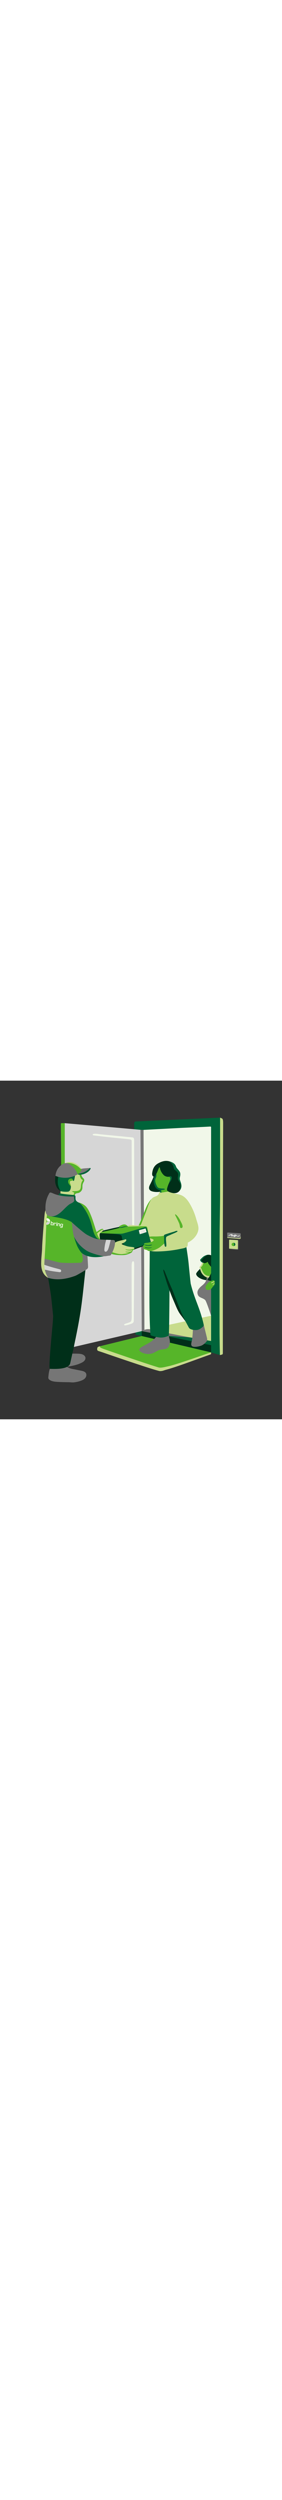 <svg xmlns="http://www.w3.org/2000/svg" xml:space="preserve" width="128" viewBox="0 0 944.88 1133.86"><rect x="0" y="0" width="944.88" height="1133.86" fill="#333333" stroke="none"/><defs><clipPath id="a" clipPathUnits="userSpaceOnUse"><path d="M0 850.4h708.66V0H0Z"/></clipPath></defs><g clip-path="url(#a)" transform="matrix(1.333 0 0 -1.333 0 1133.86)"><path fill="#00643a" d="M356.11 209.22s-9.68 2.2-12.18 2.87c-2.5.67-3.53.46-3.53 4.7v19.45h21.02Z"/><path fill="#56b529" d="m251.6 183.63 104.51 25.59 14.18 3.7 171.66-38.36.27-3.85-11.6-2.62-105.86-38.17-24.96-5.32-152.99 53.57z"/><path fill="#f1f7e9" d="m544.59 227.64-181.73-3.56-19.12 3.56v509.88h200.85Z"/><path fill="#c8dc8c" d="M359 223.25 548.5 264l2.27-89.41-25.28-3.93z"/><path fill="#00643a" d="M554.1 737.52c-13.08-2.35-81.93-4.7-100.74-5.68l-57.23-3.03-44.37-2.34c-5.95-.32-8.48-.63-14.43-.94v7.83c0 2.79.03 5.46-.12 8.24-.07 1.33 0 2.71.52 3.94.62 1.42 1.83 2.46 3.4 2.53l3.9.18 11.36.52 15.34.7 18.44.84 20.67.94 22.03 1 22.52 1.03 22.11 1 20.86.96 18.7.85 15.7.72 11.8.54c2.34.1 4.69.2 7.03.32l1.62.07s6.72-7.33 6-14.05c-.02-.3-1.35-3.73-1.54-3.96-.2-.25-.52-.34-.83-.42-2.45-.64-.28-1.35-2.74-1.8"/><path fill="#d6d6d6" d="m162.65 743.83 190.88-16.68 5.98-503.9-2.72-1.62-193.53-45.1Z"/><path fill="#56b529" d="M162.66 743.83h-7.68c-1.87 0-2-.67-2-3.45 0-2.79 3.57-449.8 3.57-449.8h6.72Z"/><path fill="#f1f7e9" d="m332.5 708.1-51.44 5c-8.58.82-17.15 1.66-25.72 2.49-7.18.7-12.71 2.14-19.9 1.4-1.13-.28-2.47-.93-2.43-2.09.05-1.25 1.62-1.74 2.86-1.9a2223.76 2223.76 0 0 1 67.13-7.39c4.1-.38 15.73-1.55 22.78-2.43 4.46-.56 4.8-2.1 5.15-3.06.08-.22.09-2.9.04-7.18-.17-15.49.46-181.74 1.8-223.81.02-.78 2.02 5.5 2.77 5.28 1.17-.35 1.78 1.36 1.79 2.58.41 53.45-.16 210.16-.15 223.86 0 6.24-2.25 7.02-4.67 7.26M324.35 243.2c-4.68-1.82-8.4-2.55-10.7-3.73-1.27-.65-2.14-2.05-1.33-2.98 1.46-1.69 10.66.95 17.34 3.36 4.37 1.58 6.59 3.42 6.59 7.97 0 5.75 1.06 127.89 1.06 139.06 0 5.6.02 10.08-2.64 10.08-2.45 0-3.82-3.25-3.82-13.45 0-16.24 0-110.84.26-124.09 0-14.41-2.23-14.46-6.76-16.22"/><path fill="#c8dc8c" d="m576.14 451.06-.02-.02a.86.86 0 0 1-.18-.39c-.2-.8-.13-1.7-.13-2.52v-19.2l1.3-.11 4.17-.35 5.68-.47c1.92-.16 3.77-1.2 5.7-1.37l2.47-.2c1-.09 2.03-.08 2.87.56.25.18.47.41.63.67.12.2.1.34.08.56-.07 1.45-.07 3.8-.13 5.25l-.26 5.46-.25 5.38-.2 4.1-.05 1.2c0 .1.03.35-.02.44l-1.78.11-4.22.26-5.4.34a9450 9450 0 0 1-5.31.33c-1.43.1-2.88.25-4.3.17-.23-.02-.48-.04-.65-.2"/><path fill="#767676" d="M571.14 457.14v6.17c0 1.4-.13 2.88-.02 4.28.16 2.01 2.21 1.56 3.58 1.48l4.53-.29 11.45-.71 10.4-.66c1.09-.06 2.17-.07 3.22-.39.97-.29.72-1.77.72-2.3l-.04-3.72c0-1.72-.2-3.03-.2-4.75 0-.53-2.53-2.27-3.82-2.16l-4.95.43-11.97 1.02-10.03.86-1.2.09c-.57.04-1.67.63-1.67.65"/><path fill="#56b529" d="M586.77 443.4c-1.02.12-4.54-.96-4.67-3.89-.14-2.92 2.25-4.21 4.32-4.39 1.85-.16 2.08.9 2.8 1.47.81.63.87 1.6.88 2.47.03 2.14.56 3.88-3.33 4.34"/><path fill="#00643a" d="M586.92 435.1c.62-.04 2.24.4 2.75.74.78.5 2 1.3 1.89 3.84-.1 1.95-1.72 3.87-4.8 3.72 2.52-1.5 2.24-7.26.16-8.3"/><path fill="#d6d6d6" d="M580.94 465.07c.95.28 2.14.46 2.89-.06.59-.41.64-1.08.83-1.66.2-.59.78-1.23 1.57-1.14.3.04.56.18.81.31.93.5 1.9 1 3 1.24 1.09.24 2.34.22 3.3-.24.9-.43 1.44-1.17 2.1-1.8.65-.64 1.6-1.23 2.66-1.14.82.07 1.47.53 2.13.9.67.36 1.69.82 2.3.4.6-.42-.07-1.13-.64-1.54a8.18 8.18 0 0 0-2.17-1.25 3.53 3.53 0 0 0-2.63.06c-.39.2-.67.5-1.04.73-1.01.63-2.65.6-3.61-.07-.49-.34-.8-.8-1.24-1.16a4.5 4.5 0 0 0-3.14-.89c-.2.02-.6-.01-.48.56.15.68-.02 1.42-.8 1.7-.56.2-1.21.06-1.8-.09l-1.69-.42c-.42-.1-.88-.2-1.28-.08-1.04.33-.5 1.61-1.19 2.29-.54.53-1.63.49-2.43.2-.8-.28-1.47-.75-2.3-.97-.68-.17-1.84-.18-1.82.48.01.48 1.44 1.22 1.88 1.5 1.42.9 3.05 1.64 4.79 2.14"/><path fill="#767676" d="M385.72 208.23c.3.18.58 0 .69-.25 5.5 2.69 12 2.7 18 2.66 7.37-.07 12.81-2.74 20.18-2.92 3.84-.09 55.88-2.74 58.78-2.95-31.26 5.73-76.1 14.46-107.14 21.3-9.45 2.07-19.95-4.44-19.95-4.44s1.8-11.04 6.74-12.62a461.33 461.33 0 0 1 17.86-5.31 17.2 17.2 0 0 0 4.84 4.53"/><path fill="#00643a" d="M554.09 193.13a2699.83 2699.83 0 0 0-73.17 12.08c-3.61.35-7.23.73-10.84 1.01-3.85.3-35.74 2.4-45.78 3.3-7.12.62-14.3.11-21.45.13-6.12 0-12.73-.24-18.01-3.71a.42.42 0 0 0-.54.03 18.42 18.42 0 0 1-2.38-2.55c53.48-14.63 105.02-18.8 161.18-26.78a4.71 4.71 0 0 1 2.35.07c.77.3 1.32.96 1.83 1.6 3.47 4.35 7.14 9.26 6.8 14.82"/><path fill="#002f19" d="m530.62 168.09-174.5 41.13.16 12.41 203.37-41.4z"/><path fill="#767676" d="M363.02 221.63h-6.74l-3.26 505.56 7.8-.23z"/><path fill="#c8dc8c" d="m572.16 455.5 28.6-2.44a6.6 6.6 0 0 1 2.93.2c.39.14.76.37.98.72.23.34.3.77.35 1.18.24 1.94.23 3.9-.04 5.84-.04-4-.71-5.02-1.53-5.65-.95-.73-3.6-.3-4.97-.22-4.55.23-7.34.32-11.14.71a343.95 343.95 0 0 1-11.84.98c-1.09.07-2.7.22-4.36.32 0-1.52.62-1.62 1.02-1.65"/><path fill="#767676" d="M597.8 450.05v-15.49c0-1.36-.06-3.61-.06-4.97v-.43l-.07-.46c-.02-.14-.04-.27-.09-.4-.12-.3-.42-.5-.73-.59-.43-.12-.89-.04-1.33-.03l-1.46.02c-1.56.03-16.62 1.2-17.64 1.21l-.61.01c.05 0 .25-.32.3-.37l.42-.42c.5-.45 16.36-1.8 17.95-1.86 1.04 0 2.07-.12 3.1-.08.25.01.5.03.73.14.66.32.52 1.18.52 1.78l.03 1.91c.02 1.65.1 4.18.13 5.82l.06 5.37.06 4.58c0 .86.02 1.72.03 2.57v.19c0 .62-.24.98-.6 1.15l-.74.35"/><path fill="#c8dc8c" d="M402.6 121.1c6.5.06 8.67 1.73 14.96 3.4 21.24 5.66 56.1 18.47 85.5 29.12 9.37 3.4 18.16 6.58 25.81 9.21 2.2.76 1.75 2.12 1.75 5.26-3.86-.47-84.82-30.17-108.09-34.94-6.58-1.35-15.34-3.96-22.03-3.23-1.9.2-3.84.98-5.65 1.53-4.04 1.22-8.06 2.5-12.08 3.8-5.62 1.81-11.22 3.65-16.83 5.5a4794.38 4794.38 0 0 0-41.3 13.85 7207.13 7207.13 0 0 0-40.4 13.84c-5.1 1.77-10.21 3.52-15.3 5.32-4.93 1.73-9.99 3.33-14.74 5.5-.91.4-1.85.85-2.47 1.63-.62.78-.8 2.01-.12 2.74-7.37-1.55-7.01-4.22-7.21-5.67-.21-1.5-.37-3.36.56-4.68.93-1.31 2.78-1.83 4.23-2.29 7.97-2.5 15.84-5.35 23.74-8.06a10832.02 10832.02 0 0 1 43.3-14.74c8.03-2.71 16.06-5.4 24.1-8.08a3212.3 3212.3 0 0 1 22.85-7.52c6.48-2.1 12.97-4.17 19.48-6.18 4.63-1.42 9.27-2.84 13.96-4.08 1.87-.5 4-1.26 5.98-1.23"/><path fill="#002f19" d="M515.2 399.03c-3.14-5.3-5.28-13.42-9.39-18.01-2.74-3.07-13.3-12.59-12.76-16.15 1.22-7.98 14.8-14.31 24.86-15.25.8-.08 1.77-.25 2.56-.03.87.23 1.7.84 2.5 1.26.67.36 1.36.72 1.96 1.2.56.44 1.07 1.12.88 1.81-.06.24-.21.45-.36.65-1.36 1.76-3.3 2.99-5.27 4-.86.44-1.73.85-2.66 1.12-.29.09-.69.09-.96.22-.33.16-.56.57-.79.85-1.23 1.53-2.41 3.1-3.56 4.7-2.26 3.19-2.1 5.97-.89 9.55 2.22 6.59 8.04 13.04 11.78 18.86 2.13 3.27 5.25 8.04 2.4 11.79-4.58 6.02-7.23-1.16-9.26-4.76l-1.04-1.81"/><path fill="#767676" d="M505 333.46c-2.79-2.4-5.91-6.12-7.48-9.45-1.87-3.96-1.56-8.5.4-12.42 3.33-6.66 13.25-6.76 18.1-12.41 3.1-3.61 14.6-39.02 14.6-39.02s2.44 7.8 5.62 4.58c1.06-1.07 9.84-7.5 9.77-8.3 2.5 28.85 3 58.05-1.75 86.61-2.62 15.8-14 14.04-24.79 13.48 0-11.8-7.5-17.08-14.46-23.07M482.83 200.39c-.75-5.54-4.53-13.59.12-16.81 5.16-3.58 20.2-.17 25.2 2.47 3.05 1.61 5.68 3.9 8.17 6.28 1.75 1.67 3.5 3.51 4.16 5.84.68 2.42.09 5-.51 7.43l-8.25 33.53c-1.65 6.72-30.82 41.15-28.43 21.08 2.36-19.85 2.2-40-.46-59.82M380.22 164.9c1.8.41 3.56.98 5.27 1.7 5.7 2.4 10.8 6.47 16.85 8.01 5.68 1.45 12.4.72 17.6 3.8 4.3 2.55 6.46 8.89 6.97 13.53.67 6.11-1.5 12.1-2.88 18.09-2.31 9.94-3.84 20.03-6.15 29.97-.5 2.13-1.61 4.77-3.8 4.67-4.52-.21-7.61-12.03-8.85-15.27-3.26-8.51-8.77-17.48-14.63-24.45-9.25-11-23.05-16.35-35.07-23.6-3.15-1.9-6.45-5.4-4.92-8.75.56-1.22 1.66-2.09 2.77-2.84a34.56 34.56 0 0 1 26.84-4.86"/><path fill="#00643a" d="M426.17 360.95c-.18 6.57 4.13-.33 4.94 6.2 2.3 18.43 2.84 36.72 4.44 55.24 1.13 13.1 2.57 26.17 3.4 39.3l.05 1.09c-.92.81-1.72 1.85-2.36 3.16-4.86 10-3.47 22.71-5.47 33.43-17.65 1.47-24.43-10.35-33.48-22.27-6.03-7.92-14.86-13.4-20.5-21.48-6.13-8.79 13.65-8.5 13.57-18.74-.1-13.19-14.6 6.5-14.5-6.7.51-57.54-2.69-158.6 1.9-215.96.07-.94.17-1.94.74-2.7.64-.85 1.72-1.24 2.75-1.57 15.98-5.12 27.25-7.19 42.38.08 1.7.82 2.18 149.52 2.14 150.92"/><path fill="#00643a" d="M474.36 388.93c-1.78 19.08-5.24 37.66-7.72 56.68-1.76 13.46-3.2 26.96-5.26 40.37l-.18 1.12a10.36 10.36 0 0 0-3 2.7c-6.94 9.09-8.36 22.2-12.65 32.62-17.59-2.18-21.64-15.52-27.9-29.42-4.17-9.25-11.61-16.6-15.37-25.94-4.08-10.14.18-20.5-.11-31.09-1.28-45.48 27.74-120.8 27.74-120.8s35.5-67.81 44.89-84.96c2.56-4.7 12.12-6.13 17.16-6.05 5.03.07 8.64.79 16.36 6.9 1.5 1.18 3 2.57 3.48 4.42.4 1.53.05 3.14-.3 4.68-9.7 41.74-21.74 58.76-32.15 100.44-.35 1.4-4.36 41.58-5 48.33"/><path fill="#002f19" d="M395.92 641.93c-8.94-5.65-12.15-13.77-13.4-23.67-.21-1.6-.65-7.34 3.7-8.68a191.27 191.27 0 0 0-8.74-19.38c-2.07-3.81-3.95-8.44-2.16-12.4 1.56-3.44 5.53-5.03 9.23-5.83a47.16 47.16 0 0 1 23.2.92c2.07.6 5.57.87 7.32 2.2 2.65 2 3.18 6.92 3.46 9.95.46 5.14.42 10.31.39 15.47l-.24 34.65c-.03 4.6-.27 10.1-5.62 10.86-2.81.4-2.34 2.08-5.16 1.41-3.01-.7-9.32-3.82-11.98-5.5"/><path fill="#c8dc8c" d="M425.28 572.56c4.86-.35 9.4-4.12 14.18-5.4 5.4-1.44 11.02-2.14 16.16-4.3 9.89-4.14 16.53-13.02 21.76-21.99a155.53 155.53 0 0 0 15.68-37.23c1.35-4.92 2.47-10 1.88-15.1-.01-.04-12.67-4.39-13.96-5.25-3.25-2.18-5.39-5.9-7.25-9.25-3.68-6.62-2.4-25.24-2.4-25.24s1.72-11.57-.75-14.39c-3.92-4.5-10.72-5-16.6-6.25a306.99 306.99 0 0 0-58.17-6.62c-5.98-.1-12.07-.01-17.78 1.52-6.78 1.82-4.83 7.15-6.13 12.66-1.6 6.77-5.92 11.48-9.35 17.4-.02 2.4-2.7 5.95-3.19 8.57-1.27 6.76-2.64 12.03-8.35 16.85-.77.65-1.65 1.35-1.8 2.33-.16.9.32 1.77.78 2.57a185.86 185.86 0 0 1 16.1 36.65c3.31 10.54 6.17 20.3 12.26 29.9 1.62 2.55 3.46 5.08 6.02 6.81 2.62 1.78 5.8 2.6 8.7 3.94 2.88 1.34 5.71 3.51 6.29 6.5.22 1.15.2 2.53 1.2 3.22.42.29.94.38 1.45.47 7.2 1.27 15.04 3.71 22.34 4.16.68.04.35-2.5.93-2.53"/><path fill="#c8dc8c" d="M432.92 463.4c-2.53-3.26-3.9-6.3-1.57-10.85 1.63-3.18 2.54-6.63 4.24-9.8.87-1.62 2.75-7.4 3.97-8.08 2.17-1.2 10.68 2.1 13.14 2.67 12.54 2.97 23.62 6.94 33.26 16.13 6.12 5.84 11.08 13.6 12.54 22.03 1.51 8.76-2.43 17.84-5.44 28.14-2.37 8.16-9.87 12.33-14.1 19.7-6.66 11.55-12.77 23.13-20.79 33.82a319.11 319.11 0 0 0-13.96-74.61c-1.91-6.1-3.9-10.21-7.95-15.13-1.2-1.44-2.35-2.75-3.34-4.02M351.8 461.46c14-2.42 28.11-4.37 42.29-3.85-1.04-.04 9.8 54.83 11.19 59.73 2.64 9.39 4.96 19.3 7.04 28.8 1.09 5.12 4.13 9.33 6.35 13.97-10.22.63-21.22-1.27-28.68-8.28-3.24-3.06-5.63-6.9-7.85-10.77-5.1-8.87-10.68-18.48-13.04-28.48-1.52-6.43-2.75-13.06-5.73-19.02a20.81 20.81 0 0 0-2.57-4.25c-1.06-1.23-3.16-1.4-4.74-1.68a44.88 44.88 0 0 0-7.64-.78c-1.22-.01-2.48.14-3.7.19-.76.02-1.51.06-2.27.11-6.06.36-12.13 1.1-18.18.63a1.87 1.87 0 0 1-.82-.2c-.31-.18-.49-.52-.65-.84l-2.32-4.62c-.1-.21-.22-.44-.2-.68.04-.22.18-.42.33-.6.9-1.08 1.89-2.09 2.97-3 1.31-1.08.78-2.6.7-4.14l-.27-6.05c5.73-2.22 11.82-3.33 17.87-4.42 3.3-.6 6.61-1.2 9.92-1.77"/><path fill="#002f19" d="m248.1 462.66 10.03-38.27 63.05-4.76-16.46 45.62-55.94 2.67Z"/><path fill="#56b529" d="m249.74 468.7 9.85 3.63 48.22 11.98 59.15-.88-62.24-18.18-52.74 2.28ZM393.86 630.5c-1.6-3.2-2.45-7-2.38-11.57.03-1.82.67-3.57.54-5.35a15.5 15.5 0 0 0-2.3-6.6c-.31-.51-.66-1.03-.81-1.61a5.15 5.15 0 0 1-.05-1.77c.43-4.53.99-9.67 2.7-13.92 1.63-4.09 3.52-8.03 6.76-11.1 1.06-1 3.02-1.8 3.82-2.97.63-.92.97-2.14 1.06-4.21 0-.17-.09-1.85 2.13-1.85 3.88 0 12.11 1.88 17.8 2.6 2.6.33 5.24 2.28 7.82 2.77 2.89.55 3.24 1.41 4.88 3.5 2.08 2.66 4.86 4.67 7.13 7.16 6.78 7.42 5.65 22.27 3.84 31.36-1.7 8.58-5.92 16.9-12.82 22.27-6.06 4.73-15.24 7.38-22.7 4.62-8-2.94-14.22-6.94-17.42-13.33"/><path fill="#00643a" d="M395.5 629.73c-.09-.61-.17-1.25-.24-1.9-.13-1.14-.3-2.27-.56-3.38-.27-1.1-.77-2.11-1.05-3.21a26.43 26.43 0 0 1-.59-7.11c.04-1.8.14-3.67-.44-5.4-.71-2.14-2.2-4.68-2.4-6.94-.48-5.6 1.65-11.05 4.17-16.07a11.5 11.5 0 0 1 1.75-2.7c2.05-2.22 4.89-2.56 7.7-2.99 2.7-.41 5.46-.32 8.18-.58.78-.08 1.72-.3 1.96-1.05.22-.71.1-1.18-.5-1.48-.56-.28-4.41-.83-5.62-1-.7-.12-2.29-.06-2.73-.77a.61.61 0 0 1-.07-.3c-.07-1.62 1.24-5.26 1.24-5.26s-2.23-.28-3.1-.14c-.15.03-.3.06-.41.17-.11.11-.15.28-.17.44-.3 1.63-.58 3.27-.87 4.9-.02.1-.04.2-.1.26a.48.48 0 0 1-.22.1c-4.42 1.21-8.62 3.95-10.96 8.1-3.87 6.84-5.55 14.85-3.43 22.43.49 1.75 1.14 3.46 1.4 5.26.62 4.19-.55 8.35.36 12.51.8 3.72 2.64 7.07 4.53 10.33 2.44 4.18 7.43 7.52 12.28 7.95.35.03-.6-1.94-.7-2.06-.52-.73-1.36-1.23-2.08-1.75-1.39-1.01-2.96-1.83-4.3-2.86-2.03-1.53-2.68-3.38-3.02-5.5"/><path fill="#002f19" d="M397.85 641.83c-6.27-5.14-9.42-13.8-10.37-21.65-.4-3.22-.06-10.06.88-9.55 2.72 1.46 5.42 7.52 6.44 9.73 1.72 3.73 3.03 7.65 4.88 11.33 2.2 4.38 2.31-2.37 3.64-5.53 1.57-3.72 3.42-7.98 8.34-12.83 3.57-3.5 10.53-5.04 13.55-3.73 1.08.46 3.08.08 4.18-.62 4.66-2.97-.8-8.6-2.37-11.4a71.28 71.28 0 0 1-6.42-15.7c-.71-2.56-1.6-5.88.37-8 2.02-2.15 5.29-3.33 8.02-4.21 5.7-1.84 12.18-2.63 17.46.2 4.05 2.15 6.88 6.28 7.94 10.74 1.07 4.47.47 9.24-1.17 13.52-.8 2.08-1.85 4.1-2.23 6.28-1.02 5.75 2.64 11.7 1.09 17.34-1.5 5.45-7.4 8.7-9.32 14.03-.67 1.83-.83 3.85-1.72 5.58-1.55 3-5.7 5.92-8.55 7.6a29.2 29.2 0 0 1-15.73 4.08 31.27 31.27 0 0 1-18.9-7.2"/><path fill="#00643a" d="M428.3 604.95c.2-1.5-.69-3.93-1.36-5.45a24 24 0 0 1-.17-.39c-.85-2.04-1.78-5.46-1.78-5.46s1.48 1.53 1.9 2.02c.83.98 1.62 1.99 2.33 3.06a16.47 16.47 0 0 1 2.55 6.57 7.01 7.01 0 0 1-.16 3.12c-.33 1-1.52 2.3-3.6 2.3a5.35 5.35 0 0 1-3.59-1.38c2.33-.76 3.48-1.6 3.87-4.39"/><path fill="#56b529" d="M455.66 480.38c7.95.78-.42 14.56-1.9 17.66-2.72 5.7-6.39 11.59-11.1 15.67-1.57 1.36-3.66 1.75-2.14-1.19 3.35-6.5 8.25-16.74 9.62-19.88 1.24-2.85 1.66-6 2.25-9.04.23-1.17.57-2.51 1.65-3.03.4-.19.84-.24 1.28-.21l.34.02M504.51 379.15c.02-.26.04-.52.03-.77 0-1.36.12-2.65.35-3.99 1.12-6.51 3.3-9.42 8.8-13.75 4.38-3.46 10.87-5.5 16.42-4.48 8.58 1.26 14.05 5.1 17.27 11.96 3.2 6.85 2.84 14.18 1.1 20.9-2.3 8.84-8.82 26.58-24.07 21.29-2.57-.9-5.63-2.18-7.58-4.13-1.45-1.45-1.56-3.07-2.23-4.92a96.51 96.51 0 0 0-4.02-9.21c-.73-1.5-1.38-3.13-2.25-4.54-.81-1.31-2.3-2.35-3.44-3.4-.34-.32-.7-.66-.81-1.11-.08-.3-.04-.62 0-.93.14-.98.35-1.95.43-2.92"/><path fill="#c8dc8c" d="M537.79 361.98c.07-3.4-4.02-5.74-6.94-6.18a31.1 31.1 0 0 0-3.56-.33c-1.55-.05-3.18.18-4.71.4a18.3 18.3 0 0 0-4.73 1.29c-2.61 1.15-5 3.1-7 5.12a26 26 0 0 0-5.9 8.91c-.93 2.5-1.66 5.06-2.52 7.57-.35 1.01-.76 1.89-.8 2.98-.07 1.67 1.51 2.53 2.43 3.68 1.12 1.39 2.01 2.94 2.76 4.55.8 1.71 1.44 3.5 2.04 5.28.53 1.54 1.61 2.84 2.22 4.38a16.33 16.33 0 0 0 2.2 4.07c2.43 3.12 5.81 5.6 9.68 6.42.94.2 2 .28 2.8-.24 3.16-2.05-4.11-4.1-5.23-5a19.82 19.82 0 0 1-4.89-6.32c-.27-.5-.46-1.19-.81-1.64-.4-.5-.99-.9-1.4-1.41a15.83 15.83 0 0 1-2.07-3.5c-1.32-2.93-2.03-6.28-4.61-8.42-.49-.4-1.02-.77-1.4-1.28-.99-1.38.43-3.02.99-4.31.7-1.63 1.32-3.3 2.1-4.88 1.15-2.32 2.27-4.73 3.93-6.72 3-3.56 7.38-6 12.04-6.44 4.51-.44 9 .8 13.38 2.02"/><path fill="#002f19" d="M541.05 370.34c-.36 3.27-.5 5.7-.16 8.92.37 3.5.28 7.06.04 10.57-.29 4.44-.85 8.94-2.59 13.04-.85 2.02-2.19 3.79-3.48 5.56-3.3 4.53-8.87 4.9-10.88 4.87a16.16 16.16 0 0 1-3.2-.35c-2.9-.62-5.6-2-7.95-3.78-3.2-2.42-5.77-5.59-8.02-8.9-.29-.43-.59-.92-.5-1.42.07-.38.34-.68.6-.95 1.41-1.45 3.01-2.69 4.74-3.74.62-.38 1.12-.93 1.76-1.27a6.85 6.85 0 0 1 3.15-.61c2.93.05 5.51 1.83 7.9 3.55-.63-3.64 6.39-10.79 8.16-12.93 7.92-9.59-9.2-31.94-9.2-31.94s-.08-.57.04-.82c.15-.3.5-.45.83-.58 3.7-1.4 8.2-2.4 12.15-1.63 4.09.78 5.07 4.96 6 8.43 1.24 4.54 1.13 9.34.61 13.98M455.24 269.52c3.62-8.27 7.21-15.12 11.03-23.4-3.58 4.68-6.27 8.47-9.85 13.16a106.16 106.16 0 0 0-5.59 7.79c-5.52 8.77-9.47 19.52-13.66 29.07a446.1 446.1 0 0 0-11.91 30.11c-3.03 8.54-6.14 17.07-8.6 25.8-2.22 7.92-5.76 16-6.39 24.21 2.22-1.22 3.33-3.75 4.28-6.1 5.63-13.92 11.08-28 17.21-41.66 3.03-6.74 5.43-13.85 8.24-20.7 1.37-3.33 12.63-32.3 15.24-38.28"/><path fill="#00643a" d="M304.72 465.25s61.29 17.99 61.86 18.09c.57.09 1.76.63 2.32-1.37l11.3-40.3-65.62-22.46Z"/><path fill="#f1f7e9" d="m351.47 465.54 16.7 5.83c-.09.24-.98 3.45-1.35 4.76l-.52 1.82c-.15.51-.2 1.36-.91 1.23-1.32-.24-2.63-.68-3.93-1.03l-8-2.15-3.46-.93c-.22-.06 1.47-9.53 1.47-9.53"/><path fill="#002f19" d="M312.96 484.31s-7.12-.05-10.23-.57c-15.55-2.65-30.7-6.72-46.08-10.25-11.77-2.7-9.95-5.47-8.55-10.83 1.49.21 3.24.68 4.43 1.65.5.41.84.94 1.35 1.36.3.26 2.75 1.66 2.75 1.66s-2.53.2-3.5.4c-.34.08-.72.18-.88.49-.32.59.44 1.16 1.06 1.39 2.53.92 5.17 1.49 7.8 2.06l19.87 4.3c10.72 2.32 21.35 5.55 31.98 8.34"/><path fill="#00643a" d="M506.57 397.7c-.19.22-.39.47-.37.76.01.22.16.41.3.58 2.27 2.89 4.56 5.78 7.24 8.3 2.68 2.5 6.16 4.85 9.67 5.95-1.97.02-3.65-.45-5.2-1.02a29.5 29.5 0 0 1-5.9-2.77 26.35 26.35 0 0 1-3.27-2.62 71.06 71.06 0 0 1-5.42-5.5c-.26-.3-.53-.62-.57-1.01a1.7 1.7 0 0 1 .1-.64 9.18 9.18 0 0 1 3.07-4.59c2.7-2.02 6.82-2.75 6.82-2.75s-6.08 4.85-6.47 5.3M442.63 634.34a24.88 24.88 0 0 1-1.88 4.24c-1.57 2.65-4.04 4.66-6.73 6.13a35.11 35.11 0 0 1-8.7 3.3c2.85-2.24 5.7-4.64 7.8-7.59a22.26 22.26 0 0 0 3.59-8.93c.6-3.96 2.47-4.7 3.5-5.54 5.05-4.17 8.6-6.71 7.37-14.78-.28-1.8-.72-4.15-.62-5.97.2-3.97 3.18-7.16 4.97-10.71a18.85 18.85 0 0 0 1.76-11.23c-.2-1.26-.51-2.5-.83-3.73l-1.38-5.26a17.13 17.13 0 0 1 4.47 9.63c.42 3.6-.32 7.23-1.43 10.66-.86 2.66-1.94 5.24-2.57 7.95-.4 1.74.1 5.32.56 7.05.78 2.94 1.4 7.91-.45 11.67-2.48 5.05-7.93 8.98-9.43 13.1"/><path fill="#d6d6d6" d="M350.22 474.12c.5-2.32.93-4.66 1.77-6.88.27-.71.77-.7 1.46-.52a85.8 85.8 0 0 1 8.24 2.51c2.06.74 5.67 1.85 6.48 2.14.22-.77.15-1.18-.2-1.3a241.87 241.87 0 0 0-15.95-5.11c-.2-.06-.73-.2-.93.34-.65 1.74-1.82 7.25-1.92 7.7l-.11.48c-.08.34-.19.73-.07 1.05.06.14.18.31.44.38l.57.16.22-.95"/><path fill="#d6d6d6" d="M354.04 473.53c.62.54 1.38.53 2.08.39.38-.09.77-.2 1.17-.14.92.14 1.46 1.14 2.31 1.54.43.2 1 .13 1.47.16.34.02 1.35 0 2.16.23.8.24 1.4.72 1.63.55.47-.35 0-1.24-1-1.58-.57-.2-1.86-.4-3.04-.44-1.72-.08-1.77-1.64-3.48-1.78-.74-.06-1.68.5-2.36.22-.54-.21-1.09-1.6-1.7-.86-.21.27.3 1.31.76 1.71M355.3 470.44c.14.1.3.18.46.26.9.45 1.53.14 2.41.27 1.07.16 1.57 1.37 2.6 1.64 1.24.32 2.82.3 4.13.42.1 0 .2.02.29-.03.13-.06.2-.2.2-.35.1-1.12-1.78-.88-2.45-1.01-1.68-.34-3-1.86-4.72-2-.73-.05-1.5.15-2.19-.13-.63-.25-1.39-1.16-1.84-.68-.45.47.48 1.18 1.1 1.6"/><path fill="#00643a" d="M279.72 466.33s11.86-1.08 17.5-1.9c2.35-.34 7.89-1.14 8.65-4.6.27-1.22 1.14 0 2.08-.82.12-.1.25-.2.4-.22.18 0 .33.1.46.21a33.48 33.48 0 0 1 5.35 5.23c.76.93 1.82 2.04 2.28 3.15.63 1.5.37 1.4-1.54.86-1.25-.35-3.14-.85-4.8-1.27-1.88-.49-4.65-.9-8.82-.84-4.18.06-21.56.2-21.56.2"/><path fill="#56b529" d="M310.56 483.82c3.67.68 7.46.7 11.12 0-.07 1.1-1.02 1.9-1.89 2.58-1.48 1.13-3 2.3-4.8 2.8-3.87 1.06-7.88-.44-11.3-2.2-.97-.5-1.87-1.08-2.85-1.56a4.04 4.04 0 0 1-1.68-1.28c-.39-.6-.44-1.47.06-1.97.32-.32.79-.44 1.23-.5 2.95-.43 5.87 1.15 8.67 1.82.48.11.96.22 1.44.3"/><path fill="#00643a" d="M305.93 482.78c2.14.44 4.18 1.23 6.33 1.62 3.43.63 9.37-.24 9.37-.24s-8.42-1.25-11.02-2.05c-1.23-.38-4.56-1.3-7.2-1.33-2.52-.03-4.36.8-4.61 2.16 1.93-1.25 5.72-.45 7.13-.16"/><path fill="#56b529" d="M363.02 482.32c3.06.81 4.97.22 5.74-1.82.94-2.5 1.87-5.57 3.3-9.84a76.78 76.78 0 0 1-1.98 10.91c-.6 2.5-1.57 3.22-7.48 3.28-12.25.12-37.83-.79-37.83-.79s34.05-2.86 38.25-1.74M355.68 492.35c5.7 14.62 10.98 27.67 15.88 41.75a102.33 102.33 0 0 0 8.9 18.97c-6.74-7.02-11.6-16.53-15.1-25.62-3.49-9.1-6.92-17.62-10.63-26.63-3.35-8.12-6.31-13.97-6.31-13.97s2.05-.18 3.38-.18c1.56 0 3.21 3.97 3.88 5.68"/><path fill="#002f19" d="m363.42 435.97-1.5 1.66-23.99-7.75-22.28-5.35.62-5.49 19.38 6.83z"/><path fill="#56b529" d="M404.2 459.84a236.7 236.7 0 0 0-12.46-.64c-5.47.01-10.92.4-16.31-.5.4-1.46.59-2.3 1.11-3.99 3.12-.79 7.9-1.72 9.24-3.68 1.55-2.26-2.3-4.33-4.17-5.1-2-.8-7.96-2.13-11.13-2.51-1.7-.2-7.3-.06-8.33-2.36a1.5 1.5 0 0 1-.1-.93c.17-.61.6-.95.94-1.25.28-.24 1.36-.83.44-.94a6.3 6.3 0 0 1-2.3-.66c-1.6-.88-1.85-1.72-1.6-2.9a3.09 3.09 0 0 1 1.72-2.1c-2.12-1.23-1.55-3.77 1.92-5.2 3.5-1.44 4.68-1.51 6.95-1.92.7-2 3.81-2.39 4.82-2.49 3.42-.34 6.62.29 9.85 1.32 5.44 1.73 11 4.29 15.8 7.38 2.76 1.77 15.05 12.66 15.05 12.66l-1.4 17.51s-5.1-.99-6.72-1.27c-1.1-.19-2.21-.33-3.32-.43"/><path fill="#00643a" d="M376.17 436.07c2.38.36 4.9.69 6.34 2.6-3.13-.32-5.7-.63-8.83-1.07-3.35-.46-8.64 1.58-9.2.53-.25-.48.31-.98.8-1.22 1.06-.53 8.14-1.25 10.9-.84M382.34 432.02c-1.65-.11-5.46-1.12-9.65-.96-3.82.16-8.1 1.51-8.39 1.02-.27-.48.28-1 .75-1.25.46-.25 10.22-3.27 17.29 1.2M412.31 461.12c-.15 1.89 1.37 2.73 3 3.27a547.08 547.08 0 0 0 21.92 6.8c2.35.67 7.63 3.45 8.88 1.47 1.25-1.98-12.66-6.8-17.35-9.22-2.69-1.38-8.3-3.07-10.38-5.03-.75-.72-.92-1.83-1.04-2.87-.68-5.86 1-12.69.77-18.64-.06-1.6.17-2.8-1.13-3.24-1.31-.44-2.26-.32-2.87 1.8-2.1 7.18-1.33 19.94-1.8 25.66M552.66 161.38l-22.04 6.7v565.2c0 1.77-.61 2.15-2.74 2.03-2.13-.12 6.91 3.51 6.91 3.51l20 .3-1.57-575.68Z"/><path fill="#c8dc8c" d="M557.92 162.56c-2.4-.69-5.26-1.18-5.26-1.18s-.03 3.24-.09 6.31l-.3 15.6c-.18 10.41-.33 20.82-.4 31.23-.17 25.5.14 183.98.14 237.59.01 39.47 1.2 78.9 1.2 118.4v187.23s3.13-1.26 4.94-2.2c2.74-1.4 2.74-7.71 2.74-12.41 0-6.05-.75-250.25-.75-304.37V166.48c0-2.16-.63-3.46-2.22-3.92"/><path fill="#56b529" d="M537.24 349.14c1.05-.04 2.12-.71 1.7-1.92-.04-.12-.1-.23-.09-.35.02-.3.37-.45.63-.6.64-.37.97-1.2.76-1.9-.22-.73-.92-1.27-1-2.03.58-.29.91-.95.95-1.6a3.98 3.98 0 0 0-.46-1.86c-1.34-2.88-4.02-4.7-5.8-7.26l-.86-1.26a11.92 11.92 0 0 0-8.23-5.36 10.91 10.91 0 0 0-4.69.15c-.59.16-1.17.38-1.67.74a4.86 4.86 0 0 0-1.8 3.88 13.99 13.99 0 0 0 1.82 7.38 19.52 19.52 0 0 0 2.71 3.4c1.42 1.53 2.81 3.07 4.4 4.42.59.49 1.18 1 1.88 1.32.71.34 1.51.58 2.26.86 2.16.81 4.34 1.62 6.63 1.95.27.04.57.05.86.04"/><path fill="#c8dc8c" d="M531.44 343.66c-.3-.2-.61-.45-.75-.8-.14-.33-.06-.8.28-.96.19-.1.42-.08.63-.04.9.16 1.74.56 2.57.96l2.35 1.14a6 6 0 0 1 1.42.84c.36.33 1.37 1.54.91 2.07-.42.48-1.68-.37-2.11-.6-1.75-.9-3.67-1.48-5.3-2.6M535.45 339.25l-.25-.3c-.28-.36-.99-1.15-.84-1.66.07-.25.4-.31.64-.24.25.07.46.24.66.4.61.5 1.16.97 1.6 1.6.58.8 1.2 1.58 1.64 2.46.27.53.04 1-.54.66-.36-.22-.6-.58-.88-.88-.66-.7-1.41-1.3-2.03-2.04M247.33 471.73c.37.16.74.3 1.11.42 1.94.62 3.63 1.94 5.37 3.04 1.02.66 3.9 2.98 5.05 1.83.55-.54.48-1.46.22-2.2-.77-2.15-2.74-3.6-4.57-4.98-1.55-1.18-3.16-2.5-3.92-4.36-.63-1.56.4-10.22.74-13.72.1-1.08-.24-.76-.24-.76s-5.48.46-10.02.27c-.84-.04-3.8 4.04-4.14 4.83-1 2.3-.2 2.95 1.2 5.11 1.75 2.71 3.71 5.26 5.66 7.8a9.24 9.24 0 0 0 3.54 2.72"/><path fill="#56b529" d="M259.74 476.65c-.2 1.34-1.59 2.14-3.79 1.59-1.63-.4-3.26-1.27-3.8-1.54-3.04-1.51-5.67-3.67-8.46-5.57-1.83-1.25-3.72-2.56-4.85-4.46a5.77 5.77 0 0 1-.61-4.76c.9-2.45 1.78-.47 2.7.83 2.41 3.38 5.16 6.66 8.8 8.77 1.39.82 3.47 2.46 5.17 3.58 3.24 2.13 3.63 1.4 3.92 1.12.4-.4.26-1.38-.15-2.29.71.84 1.22 1.64 1.07 2.73"/><path fill="#767676" d="M121.94 110.22c-.14-1.26-.26-2.5-.38-3.72-.15-1.48-.26-3.04.38-4.43a7.62 7.62 0 0 1 2.32-2.65c5.23-4.09 12.5-4.9 19.27-5.35 9.7-.64 19.43-.77 29.14-.88 4.57-.04 8.57-.89 13.24-.37a77.12 77.12 0 0 1 16.67 3.75c4.3 1.48 8.64 3.47 11.57 6.96 2.93 3.49 4.07 8.82 1.63 12.67-2.42 3.8-7.31 5.01-11.73 5.9l-16.7 3.4c-4.07.82-8.45 1.46-12.34 3-3.5 1.38-6.46 3.66-10.34 4-4.42.4-9.3.42-13.68-.1-4.5-.53-9.01-1.05-13.54-1.43-5.1-.42-10.17.94-12.12-4.19-1.95-5.11-2.79-10.98-3.39-16.56"/><path fill="#c8dc8c" d="M304.44 449.3c2.72.63 5.82.65 9.06 2.3 3.31 1.7 5.92-.82 2.52-4.5-2.73-2.95-5.64-3.94-10.46-6.32.8-1.93 10.14-4.85 12.33-5.6 5.15-1.79 11.1-1.86 16.49-2.75a5.92 5.92 0 0 0 2.63-.87c.75-.56 1.2-1.64.73-2.45a2.8 2.8 0 0 0-1.12-.95 42 42 0 0 0-5.57-2.66c2.09.17 2.08-2.7.6-4.2a6.47 6.47 0 0 0-5.19-1.94c1.02-.48-3.45-3.8-4.57-3.93-16.82-2.05-31.44-1.33-48.15 1.34-2.67.43-5.62 1.03-7.2 3.23-2.24 3.13.71 4.69 2.9 6.46 1.42 1.14 1.68 2.09 2.49 3.62 1.05 1.99 2.95 3.34 4.69 4.74 4.26 3.43 8.54 6.87 13.28 9.57 4.64 2.64 9.56 3.75 14.54 4.9"/><path fill="#002f19" d="M119.29 366.67c2.8-20.14 6.96-40.08 9.38-60.3 2.78-23.3 9.52-93.43 10.16-109.5.32-8.03-8.64-22.6-8.43-30.63.13-5-.33-13.13 6.19-13.83 15.23-1.63 44.72 10.94 44.72 10.94s5.57 20.04 5.76 28.44c.37 16.83.6 33.66.7 50.49.24 33.71.03 67.43-.35 101.14-.27 22.94-.61 45.88-.96 68.82-.01 1.29-.08 2.7-.8 3.69-.84 1.14-2.23 1.25-3.45 1.26-9.3.09-18.68-.74-27.97-.27-13.8.7-29.45 9.92-35.87-8.87-2.09-6.1-1.91-12.74-1.47-19.18a322.1 322.1 0 0 1 2.39-22.2"/><path fill="#767676" d="M131.91 153.48c-.34-2.7-.22-5.09.73-6.38 2.76-3.75 6.86-5.7 10.77-8 3.88-2.3 7.56-6.87 11.94-7.99 1.71-.43 3.5-.2 5.26.02 15.16 1.96 30.66 4.03 44.33 10.89 2.64 1.32 5.24 2.85 7.17 5.07 1.94 2.22 3.15 5.24 2.6 8.14-.5 2.7-2.48 4.97-4.82 6.43-4.37 2.75-9.81 3.01-14.98 3.2-10.26.36-20.51-.17-30.78.38a95.71 95.71 0 0 0-16.92 2.6c-4.17.99-8.4 2.3-11.2-1.81-1.46-2.12-3.5-7.8-4.1-12.55"/><path fill="#002f19" d="M141.46 391.07c-3.38-11-4.48-22.63-5.54-34.16-3.48-38.15-.33-73.13-3.12-111.34-1.4-19.1-11.6-118.68-7.47-118.79 12.73-.34 47.58-1.98 51.2 14.24.26 1.2.52 2.4.8 3.6 8.87 39.9 17.7 79.87 24.2 120.25 6.37 39.51 9.58 79.43 14.29 119.1-18.24 18.99-18.54 50.58-29.78 50.7-7.38.1-18.12 2.3-24.87-1.75-4.71-2.84-6.42-8.34-8.43-13.28-3.8-9.39-8.55-18.76-11.28-28.57"/><path fill="#c8dc8c" d="M178.62 613.5c1.6 2.32 3.24 4.61 4.96 6.82.75.96 1.52 1.93 2.5 2.64 3.07 2.16 7.55 1.12 10.33-1.4 2.78-2.52 4.24-6.16 5.5-9.7 1.25-3.53 4.15-6.8 6.58-9.65.9-1.06.3-2.47.55-3.83.39-2.1-1.35-3.89-2.42-5.72-3.17-5.41-.93-13.09-4.96-17.9-2.38-2.83-6.26-3.78-9.77-4.95-3.51-1.17-5.94-5.06-6.93-8.63-.56-2.04-1.97-9.42-4.06-10.12.06.02-3.29 1-3.68 1.03-1.5.12-3.14.34-4.64.18-2.58-.26-4.86-1.6-7.4-1.6-5.08.03-10.37-.1-15.35.04.96 7.5 1.91 14.94 2.36 22.49.2 3.46-.32 7.12 1.53 10.13a41.09 41.09 0 0 0 5.89 7.3c2.32 2.35 5.4 4.02 7.43 6.55 4.15 5.17 7.77 10.83 11.58 16.33"/><path fill="#56b529" d="M202.25 620.2a13.89 13.89 0 0 0 1.72-4.11c.62-2.3 1.01-4.7 2.25-6.73 1.01-1.65 2.52-2.94 3.76-4.43 2.83-3.38 1.99-6.31-.16-9.78a17 17 0 0 1-2.36-6.53c-.5-3.47.1-7.07-.8-10.45-1.07-4.05-4.22-7.33-7.94-9.1-2.51-1.2-6.25-.87-8.45-2.49-2.47-1.8-3.53-7.1-4.08-9.9-1.02.38-2.1.63-3.18.75l3.65 12.28a8.2 8.2 0 0 0-5.65 3.2c5.63.35 16.11-.7 19.9 4.1 1.7 2.13 2.17 4.92 2.36 7.6.18 2.68.4 5.37 1.08 7.97.7 2.65 1.94 5.32 3.65 7.48.14.17.29.4.2.6a.6.6 0 0 1-.2.22c-1.15.86-2.39 1.6-3.45 2.57-1.53 1.4-2.24 3.34-2.9 5.26-.84 2.47-1.42 5.09-2.84 7.28a9.82 9.82 0 0 1-5.34 4.1c-2.9.86-5.37-.99-8.01-.06 3.82 2.48 10.77 4.87 14.95 2.05a6.82 6.82 0 0 0 1.84-1.89"/><path fill="#00643a" d="M143.8 609.32a57.2 57.2 0 0 1-.85-17.17c.3-2.97.87-5.96 2.25-8.55 1.47-2.77 4.32-8.36 6.92-10.11 2.6-1.77 15.45-2.54 19.86-1.46 3.8.93 5.72 6.12 6.1 10.63.24 2.71-.14 5.35-1.15 7.19-1.33 2.4-3.51 4.21-4.76 6.66-1.86 3.64-.26 4.19 3.35 5.69 1.75.72 6.58.83 7.03-.21.71-1.64 1.5-3.33 2.43-3.22.79.1 1.18 1.04 1.4 1.84 1.5 5.54 2.13 11.07 2.73 16.75.32 3 2.68 7.57.37 10.24-.55.63-1.42.82-2.23.98a254.84 254.84 0 0 1-28.67 3.72c-2.71.2-4.2-4.21-6.23-5.75-3.05-2.32-4.25-3.85-5.74-7.67-1.2-3.1-2.15-6.3-2.8-9.56"/><path fill="#56b529" d="M180.8 604.52c-2.6.87-5.7.02-7.74-2.13-2.03-2.14-2.18-5.22-1.46-8.09.77-3.07 5.22-7.96 6.5-9.14.03 3.3-.8 3.78-1.79 6.84a10.4 10.4 0 0 0-.65 3.4c.1 4.07 3.34 3.52 5.94 4.02 3.22.63 1.32 4.4-.8 5.1"/><path fill="#002f19" d="M142.25 583.73c1.04-2.36 5.07-8.11 9.87-10.24a53.7 53.7 0 0 0-6.34 15.95c-1.3 6.07-.27 15.86.75 19.96.3 1.24 5.3 6.95 6.76 6.33a23.07 23.07 0 0 1-9.47 1.83c-1.53-2.04-4.06-3.53-4.43-6.04-2.32-15.79.6-22.7 2.86-27.79"/><path fill="#767676" d="M160.04 642.17c-2.7-1.13-18.67-9.1-20.65-30.65 8.5-3.75 19.05-5.33 28.53-4.75 7.85.47 19.76 3.72 27.25 8.63 4.42 10.49-21.11 27.44-22.85 27.74-4.18.7-4.58 2.26-12.28-.97"/><path fill="#767676" d="M226.35 631.3s-7.94-11.5-14.61-14.03a33.14 33.14 0 0 0-5.02-1.43c-4.56-.94-9.46-1.1-13.87.51 1.3 3.68 3.42 6.67 5.36 10-.47.37-1.23.41-1.52.96 1.48.82 3.8 1.02 5.5 1.38 1.93.41 3.87.78 5.82 1.1 3.94.64 18.34 1.5 18.34 1.5"/><path fill="#00643a" d="M226.35 631.3c-6.32-6.28-12.7-9.69-15.7-10.84-7.9-3.04-12.87-3.42-12.87-3.42s-1.25.56-2.25.24c-.1-.03-.18-.07-.26-.11-.96-.5.74-1.1-.1-1.77 6.08-2.41 18.41-.55 27.72 7.6 1.79 1.56 3.98 4.24 4.81 6.51.1.3.18.61.1.92-.16.53-.77.86-1.35.87h-.1"/><path fill="#56b529" d="M176 639.95a49.37 49.37 0 0 0 19.17-24.55c.48.25.94.52 1.4.81a19.35 19.35 0 0 1 5.97 6.37c1.32 2.2 3.26 4.79 1.5 7.2a37.26 37.26 0 0 1-14.48 11.74 38.58 38.58 0 0 1-18.89 3.4c-1.24-.09-2.5-.25-3.64-.7 3.08-.91 6.32-2.5 8.97-4.27"/><path fill="#c8dc8c" d="M190.3 638.78a45.1 45.1 0 0 0 9.16-6.67c.83-.79 1.61-1.63 2.53-2.32 1.95-1.47 2.43-.63 2.43-.63s-3.1 5.68-7.98 9.37c-8.12 6.14-14.8 7.4-19.1 7.7-2.71.18-5.45 0-8.07-.63-1.32-.3-2.51-.87-3.8-1.25-1.03-.31-2.65-1.08-2.65-1.08s2.24.05 3.66.23c1.83.25 3.7.34 5.55.3 3.72-.09 7.44-.73 11-1.88a41.8 41.8 0 0 0 7.27-3.14"/><path fill="#56b529" d="M125.44 375.69c10.29-3.17 21.45-4.38 32.07-5 10.88-.62 21.8-.18 32.6 1.32 2.85.4 28.32 6.52 28.17 8.88-.97 15.48-3.38 45.24-3.38 45.24s4.38 19.62 4.62 29.54c.34 14.37 1.02 28.97-2.17 42.95-3.19 13.97-10.97 27.53-23.04 33.2-6.84 3.22-14.46 3.68-21.88 3.66-8.08-.03-16.26.25-24.25-1.12a42.2 42.2 0 0 1-11.14-3.43c-3.86-1.85-6.59-4.53-9.84-7.18-1.56-1.28-4.28-2.85-5.3-4.61-1.3-2.25-4.93 2.26-5.4-.3-1.13-6-1.3-20.23-2.29-26.23-3.5-21.4-2.6-42.64-4.11-64.24-.85-12.2-2.91-24.96-2.67-37.19 0-.64.05-1.35.5-1.8.34-.32.8-.44 1.25-.55 2.4-.63 4.72-1.62 6.85-2.9.74-.46 1.66-.94 2.24-1.6.62-.73.78-1.75 1.47-2.43.15-.15.33-.29.42-.48.2-.48.19-1.06.4-1.54a7.83 7.83 0 0 1 4.89-4.19"/><path fill="#767676" d="M188.98 360.34c4.75 1.74 20.44 11.29 28.6 16.12a7.5 7.5 0 0 1 3.72 7.65c-.5 12.4-2.3 38.58-2.3 38.58s-5.17-1.12-8.14 2.1c-2.1 2.28-6.87 7.3-7.3 10.34 1.5-10.34 3.02-20.67 4.53-31 .31-2.11.65-10.69-6.59-10.93-11.3-.38-42.72-1.4-54.57 1.22-7.28 1.61-31.36 8.76-37.92 9.59-1.15.14-1.78-37.41 12.15-48.8 17.56-5.06 38.26-5.65 67.82 5.13"/><path fill="#00643a" d="M222.87 521.45c-.21.3-.44.61-.69.92-6.28 7.89-12.82 16-21.73 20.72-1.99 1.05-4.08 1.93-5.95 3.19-1.87 1.25-3.54 2.97-4.2 5.12-.84 2.7-.4 5.32-.58 8.02-.14 2.16-1.25 3.4-3.42 3.8-4.66.58-28.72 2.15-36.1 4.66-1.97.66-3.89-6.89-3.89-6.89s-3.28 1.44-3.61.56c-1.69-4.48-3.08-10.23-6.9-13.32a67.56 67.56 0 0 1-8.47-7.97c-2.91-3.32-4.17-7.02-5.64-11.16-1.68-4.69-3.16-17.73 1.61-18.58 15.72-2.81 38.72-5.4 52.8-12.95a74.62 74.62 0 0 1 16.91-6.55c4.1-1.1 8.19-2.22 12.25-3.46a173.74 173.74 0 0 0 23.5-8.84l2.65-1.28c-.45.22-2.36 18.28-2.83 20.3-1 4.4-2.37 8.74-3 13.22-.6 4.11-.45 7.13-2.71 10.49"/><path fill="#767676" d="M186.04 533.25c-5.8-4.57-13.15-11.26-15.2-18.6-2.1-7.5 9-14.85 9.96-22.25 1.44-11.16 2-24.88 5.3-33.87 4.86-13.32 9.58-20.06 19.64-30.1 6.07-6.05 14-13.77 23.2-13.62 1.4.02 2.74.53 4.01 1.11a30.22 30.22 0 0 1 13.36 12.37c4.17 7.27 6.21 13.87 2.12 21.77-2.42 4.68-5.93 8.73-8.34 13.42-2.6 5.08-3.81 10.72-5 16.3-1.1 5.2-2.09 10.46-3.33 15.63-1.07 4.46-4.32 8.76-6.64 12.73a440.4 440.4 0 0 1-16.28 25.7c-1.2 1.77-2.57 3.65-4.63 4.24-6.85 1.98-12.98-.74-18.17-4.83"/><path fill="#f1f7e9" d="m142.22 493.72 1.65-.24.25 1.66-1.66.24Zm-1.14-7.81 1.66-.24 1.04 7.16-1.66.24zm13.27-.4c-1.24.18-1.42.67-1.18 2.35.24 1.67.57 2.15 1.8 1.97 1.43-.2 1.75-.66 1.49-2.45-.26-1.8-.7-2.07-2.11-1.87m2.77 5.38-.08-.57c-.49.58-1.37.9-2.13 1.02-2.47.36-3.08-1.07-3.4-3.24-.25-1.72-.36-3.65 2.35-4.05.7-.1 1.57-.06 2.15.34-.05-.37-.11-.9-.21-1.25-.19-.66-.92-.86-1.87-.72-.93.14-1.18.44-1.1.95l-1.82.27c-.26-1.83 1.32-2.43 2.76-2.63 1.32-.2 3.1-.1 3.61 1.57.12.39.21 1.04.3 1.7l.94 6.4zm-8.74 1.4a3.01 3.01 0 0 1-2.17-.4l.09.57-1.44.21-1.04-7.16 1.66-.24.48 3.33c.18 1.25.23 2.5 2.02 2.25 1.44-.21 1.21-.86 1.01-2.24l-.55-3.77 1.66-.24.57 3.9c.23 1.56.6 3.37-2.29 3.79m-9.36 1.36a2.62 2.62 0 0 1-2.08-.48l.1.64-1.44.2-1.04-7.15 1.66-.24.45 3.1c.08.57.17 1.36.43 1.85.25.46.73.77 1.42.67.69-.1.94-.3.85-.95l1.64-.24c.23 1.57-.44 2.37-1.99 2.6m-8.28-4.83c-1.42.2-1.78.66-1.52 2.46.26 1.79.73 2.12 2.16 1.92 1.23-.18 1.42-.73 1.18-2.4-.25-1.68-.58-2.16-1.82-1.98m1.23 5.85c-.78.11-1.65.15-2.27-.33l.41 2.84-1.66.24-1.37-9.48 1.5-.21.08.57a3.04 3.04 0 0 1 1.97-1c2.86-.4 3.33 1.5 3.59 3.25.31 2.17.2 3.77-2.25 4.12"/><path fill="#d6d6d6" d="M118.58 496.49a4.11 4.11 0 0 0-4.6-3.16c-.62.1-1.09-.33-1.45-.85-1.48-2.16 2.84-3.5 4.28-3.7a8.22 8.22 0 0 1 9.26 6.62z"/><path fill="#f1f7e9" d="M113.53 501.57c.36-.3 1.19-.04 1.64-.1a4.1 4.1 0 0 0 3.5-4.33l7.5-1.09a8.22 8.22 0 0 1-11.73 8.27c-.46-.25-.6-.65-.82-1.14-.18-.38-.26-.8-.25-1.22 0-.18.06-.3.16-.4"/><path fill="#d6d6d6" d="M150.55 376.6c2.67-.78 3.3-2.18 3.15-4.51-.13-1.93-2.36-2.74-4.4-2.47-13.9 1.8-20.4 2.58-31.19 5.08-3.18.74-8.7 1.79-8.7 1.79s-3.39 11.66-1.28 12.84c21.96-7.87 31.86-9.65 42.42-12.74"/><path fill="#56b529" d="M337.93 429.88c-.6-1.13-1.14-1.28-2.65-1.96a35.76 35.76 0 0 0-16.44-1.56c-1.21.17-2.44.4-3.67.29.65-.84 1.74-1.18 2.76-1.44a30.96 30.96 0 0 1 11.64-.86c.66.1.32 0 2.04.36s.05-2.94-3.54-3.64c-3.58-.7-9.99-.12-12.5-.13-.19-.21-.1-.56.12-.74.2-.18.5-.24.76-.3l.63-.12c2.09-.42 4.18-.81 6.3-.92.51-.02 1.07-.04 1.65-.04-3.8-2.21-10.04-2.85-13.87-3.38-2.2-.3-4.4-.63-6.62-.57-11.1.3-25.04 5.84-25.04 5.84s-7.02.42-2.38-3.57c4.65-4 23.23-5.34 34.11-4.62 5.96.39 11.44 2.24 16.8 4.87 1.44.7 2.95 1.47 3.86 2.8.93 1.36 1.12 3.17 2.24 4.38.85.9 1.7 1.45 2.66 2.22a3.5 3.5 0 0 1 1.14 3.09"/><path fill="#767676" d="M263.76 409.59c2.65.22 5.3.69 7.9 1.15 1.83.33 5.31.27 6.71 1.52a5.4 5.4 0 0 1 1.14 1.7l2.42 4.87c2.5 5.02 4.72 10.3 5.97 15.76a47.67 47.67 0 0 1 1.28 11.12c-.04 3.43-1.5 4.5-4.93 4.64-8.56.35-30.68 1.1-32.92 1.4-1.24.18-2.12.51-3.36.92-3.32 1.07-7.1-.3-10.48-.46-5.68-.24-11.44-.73-16.72-2.81a29.32 29.32 0 0 1-16.21-16.09 16.94 16.94 0 0 1-1.43-7.37c.1-1.38 3.33-2.38 4.3-2.78 3.44-1.43 7.03-2.52 10.6-3.58a406.62 406.62 0 0 1 28.37-7.18c3.7-.81 7.33-2.32 11.07-2.76 2.1-.25 4.2-.23 6.29-.05"/><path fill="#d6d6d6" d="M263.87 438.4c-.64-3.72-1.53-9.08-1.54-12.86 0-1.43.2-3.03 1.32-3.94 1-.8 2.47-.8 3.63-.27a7.65 7.65 0 0 1 2.82 2.55c2.38 3.23 3.9 9.8 4.94 13.67 1.6 5.97 3.28 13.04 3.28 13.04l-11.37.44s-2.34-8.3-3.08-12.64"/><path fill="#00643a" d="M197.2 540.9c-12.09-1.14-22.22-10.4-26.68-21.36-8.93-5.86 9.42-24.17 9.42-24.17s28.26-25.97 38.73-31.83a140.01 140.01 0 0 1 19.09-8.92c5.9-2.22 13.57-2.86 13.57-2.86s-9.92 9.74-12.41 14.73c-2.5 4.99-4.03 10.38-5.56 15.75l-6.8 23.87c0 2.08-1.28 4.68-1.71 6.73-.5 2.41-.67 4.02-1.98 6.12l-7.8 12.45c-2.88 4.59-5.69 9.41-11.74 9.63-2.06.08-4.11.04-6.13-.15M196.35 430.73c-3.26 5.8-7.32 17.2-10.26 27.8a87.57 87.57 0 0 1 30.06-33.83 52.57 52.57 0 0 1 6.02-3.48c6.26-3.01 13.38-5.26 20.06-7.3 3.53-1.07 15.04-4.08 18.81-4.44-10.18-1.84-18.48-2.86-28.74-1.85-17.86 1.76-27.26 9.89-29.13 12.46a110.67 110.67 0 0 0-6.82 10.64"/><path fill="#56b529" d="M207.3 535.72a128.2 128.2 0 0 0 19.54-36.63c2.87-8.45 4.94-17.15 7.4-25.73 2.05-7.16 7.33-20.75 17.1-21.6a54.08 54.08 0 0 0-6.68 12.9l-.01.05c-5.54 15.44-9.57 31.39-15.73 46.67-3.14 7.8-6.55 15.62-11.89 21.99-4.68 5.58-13.74 10.18-19.74 11.32 4.87-3.11 7.14-5.23 10-8.97"/><path fill="#c8dc8c" d="M116.19 482.65c.52 11.83 1.02 23.34 2.39 35.08.43 3.74 2.02 9.07 1.09 12.73-.15.59-4.72-4.55-5.01-5.1-1.28-2.39-1.78-4.75-2.17-7.4-1-6.7-6.3-71.85-6.64-86.63-.3-13.28-2.02-21.87-2.36-38.67-.16-7.77.37-27.9 17.67-37.45-6.8 10.21-8.59 20.39-9.44 26.71a45.1 45.1 0 0 0-.26 6.28v.32c.06 10.28 3.15 51.19 3.28 61.62.15 10.67.94 21.85 1.45 32.51"/><path fill="#767676" d="M120.76 511.58c.76-.44 1.6-.8 2.54-1.06 10.63-3 21.05 2.35 29.17 9.25 7.45 6.35 13.82 14.22 21.7 20 3.37 2.5 13.65 5.36 12.48 11.27-.12.61-1.11 8.54-1.11 8.54s-4.48-.05-6.71-.03c-15.5.14-31.4 1.6-45.87 8.09-1.7.77-5.33 2.44-7.2 1.84-1.7-.54-2.73-3.33-3.61-4.99a67.58 67.58 0 0 1-5.45-13.75 76.94 76.94 0 0 1-2.51-19.4c-.1-7.42.4-16.22 6.57-19.76"/></g></svg>

